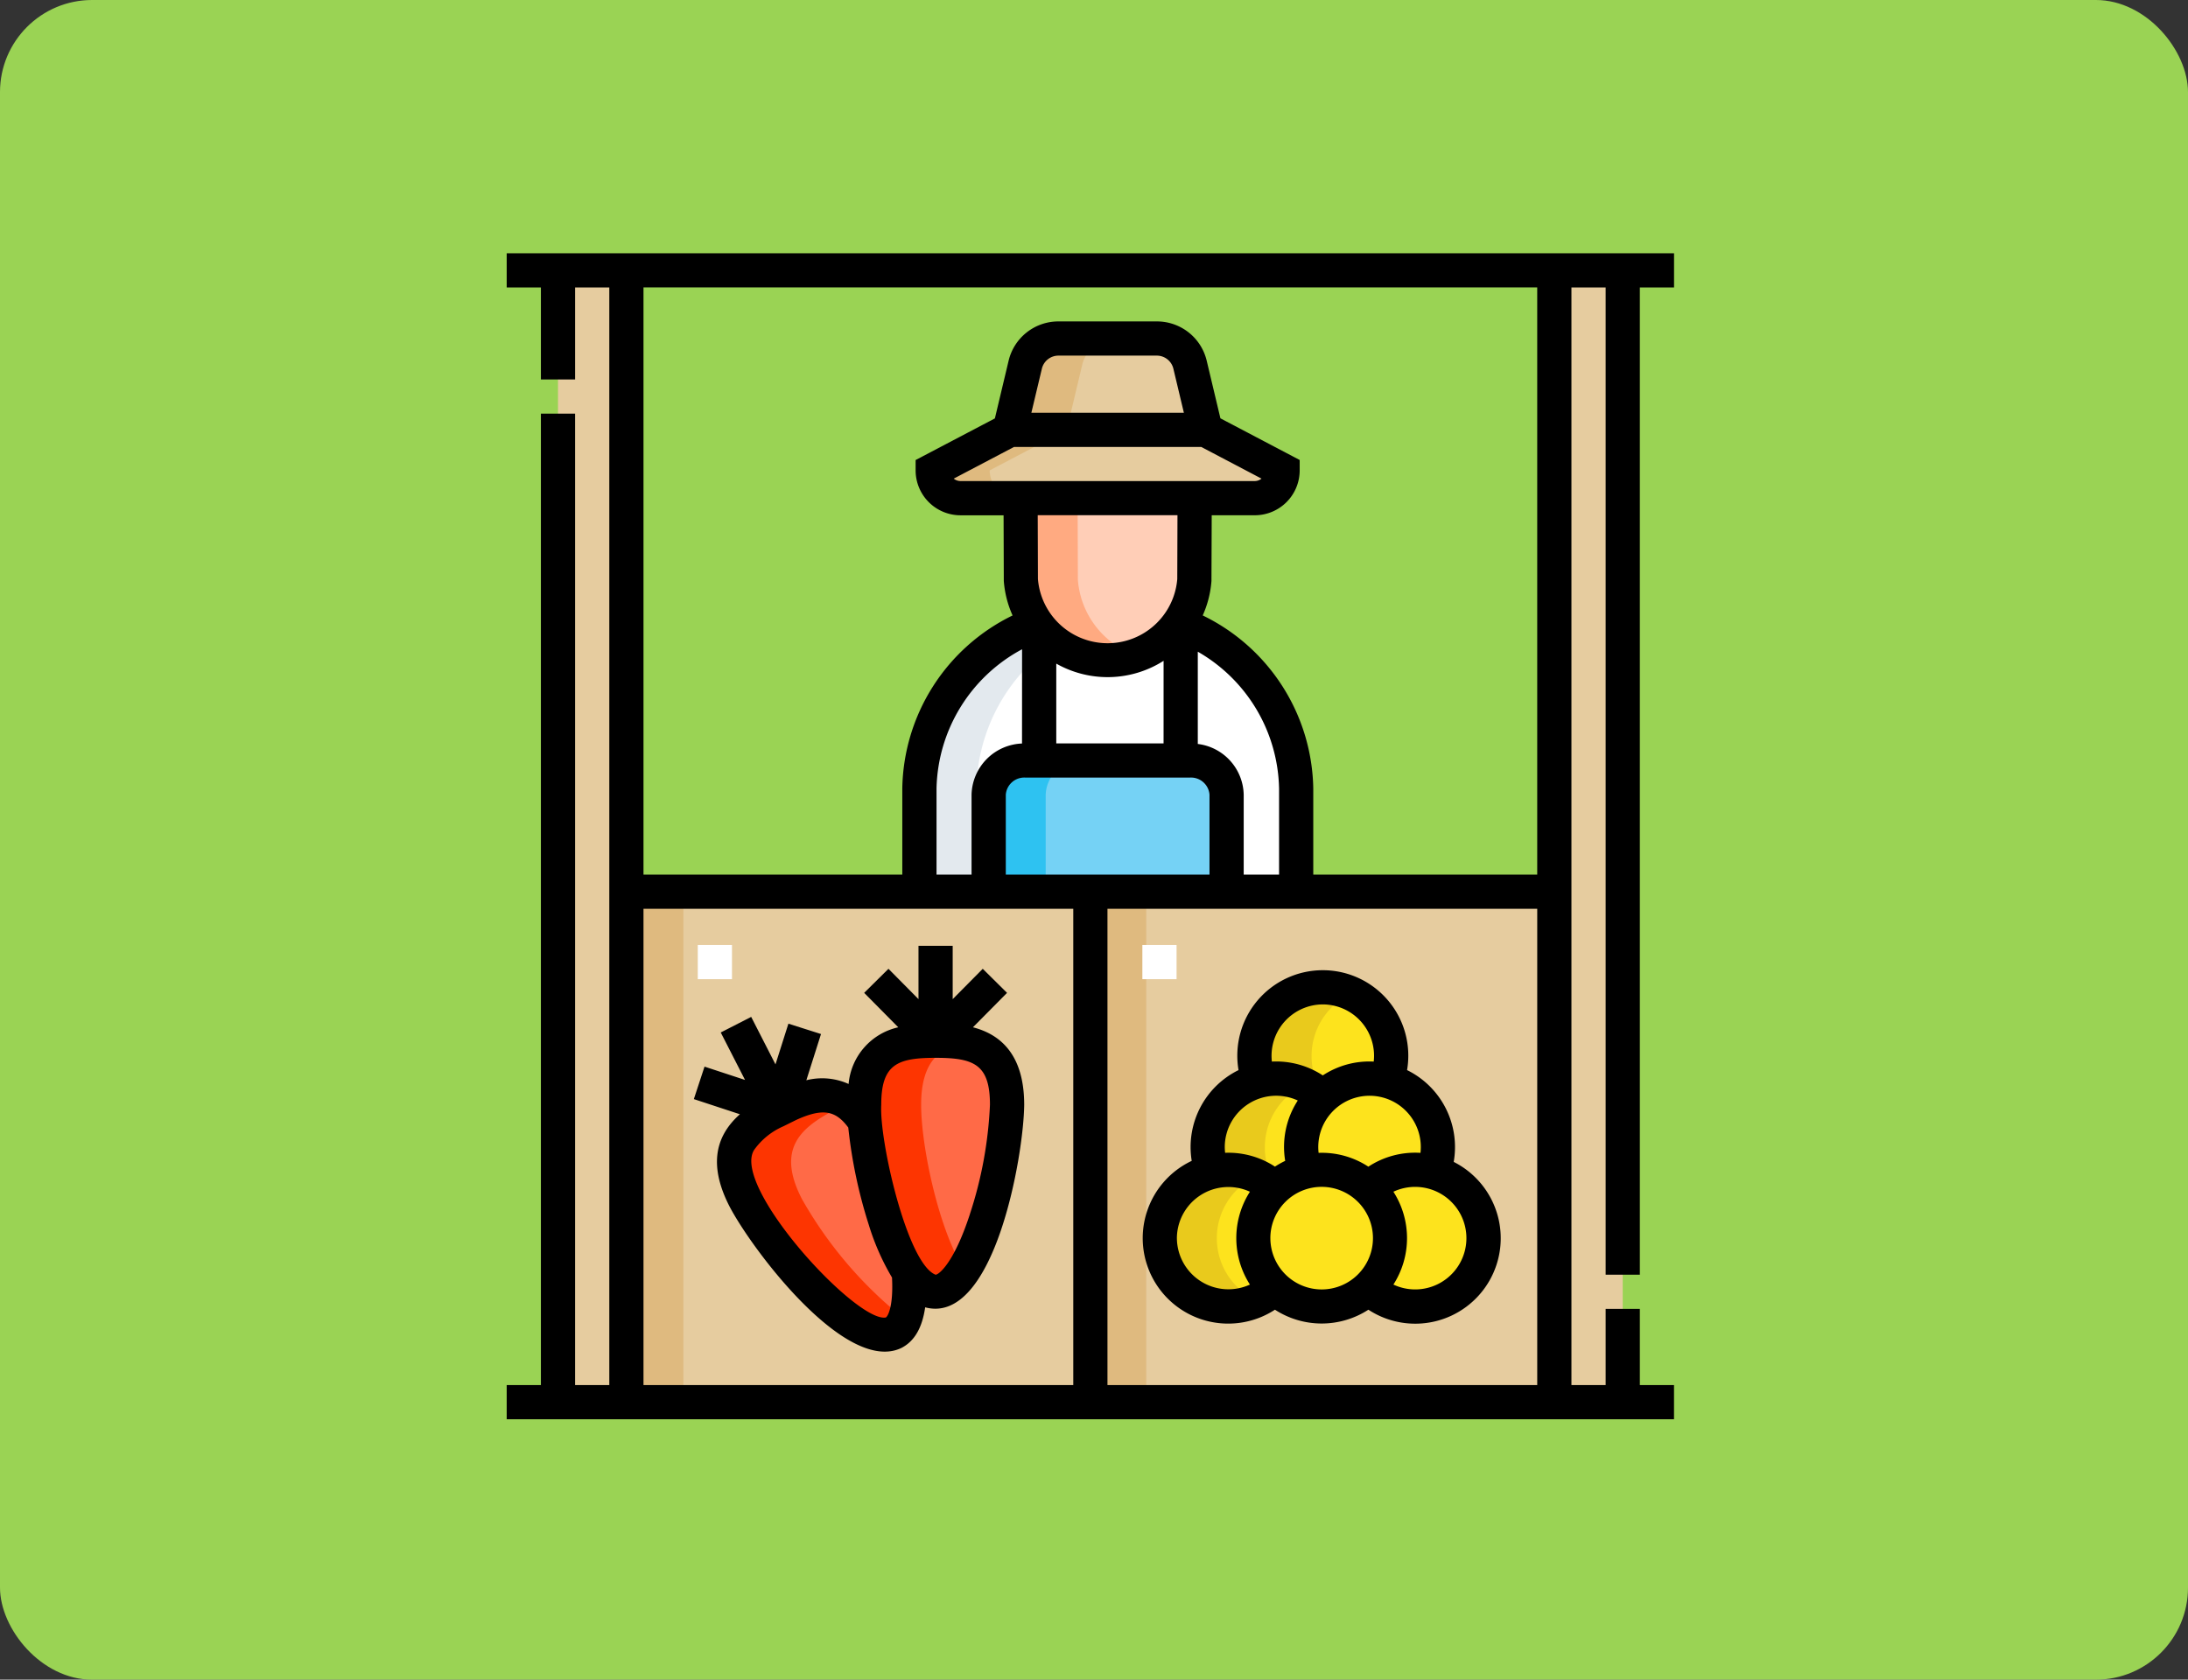 <svg xmlns="http://www.w3.org/2000/svg" width="190" height="145.891" viewBox="0 0 190 145.891">
  <rect x="0" y="0" width="190" height="145.891" fill="#333333" stroke="none"/>
  <g id="Grupo_1116364" data-name="Grupo 1116364" transform="translate(-495.051 -5066)">
    <rect id="Rectángulo_404900" data-name="Rectángulo 404900" width="190" height="145.891" rx="8" transform="translate(495.051 5066)" fill="#9ad354"/>
    <g id="Grupo_1116363" data-name="Grupo 1116363" transform="translate(539.051 5087.764)">
      <g id="Grupo_1116360" data-name="Grupo 1116360" transform="translate(4.455 1.721)">
        <path id="Trazado_912899" data-name="Trazado 912899" d="M181.026,186v-8.962a15.618,15.618,0,0,1,10.146-14.32H203.6a15.619,15.619,0,0,1,10.146,14.32V186Z" transform="translate(-149.64 -132.033)" fill="#fff"/>
        <path id="Trazado_912900" data-name="Trazado 912900" d="M196.12,162.717h-4.95a15.619,15.619,0,0,0-10.146,14.32V186h4.95v-8.962A15.619,15.619,0,0,1,196.12,162.717Z" transform="translate(-149.64 -132.033)" fill="#e3e9ee"/>
        <g id="Grupo_1116359" data-name="Grupo 1116359">
          <path id="Trazado_912901" data-name="Trazado 912901" d="M52.5,280.311h80.579V324.65H52.5Z" transform="translate(-46.561 -226.346)" fill="#e6cc9f"/>
          <path id="Trazado_912902" data-name="Trazado 912902" d="M22.5,7.736h5.939v98.3H22.5Z" transform="translate(-22.5 -7.736)" fill="#e6cc9f"/>
          <path id="Trazado_912903" data-name="Trazado 912903" d="M459.5,7.736h5.939v98.3H459.5Z" transform="translate(-372.981 -7.736)" fill="#e6cc9f"/>
        </g>
        <path id="Trazado_912904" data-name="Trazado 912904" d="M310.184,338.32a5.94,5.94,0,0,0-4.049-7.949,5.939,5.939,0,1,0-11.059,0,5.94,5.94,0,0,0-4.067,7.9,5.939,5.939,0,1,0,5.439,10.111,5.934,5.934,0,0,0,8.117,0,5.939,5.939,0,1,0,5.619-10.065Z" transform="translate(-234.192 -259.993)" fill="#fde31d"/>
        <path id="Trazado_912905" data-name="Trazado 912905" d="M111.725,372.977c2.245,4.388,4.929,15.732,1.878,17.293s-10.681-7.252-12.926-11.64-.059-6.214,2.992-7.775S109.48,368.589,111.725,372.977Z" transform="translate(-84.46 -297.999)" fill="#ff6a47"/>
        <path id="Trazado_912906" data-name="Trazado 912906" d="M232.07,234.152v-8.425a3.088,3.088,0,0,0-3.195-2.97H214.607a3.088,3.088,0,0,0-3.195,2.97v8.425Z" transform="translate(-174.011 -180.186)" fill="#75d2f5"/>
        <path id="Trazado_912907" data-name="Trazado 912907" d="M189.27,51.491h25.55a2.414,2.414,0,0,0,2.414-2.414l-6.687-3.516L209.2,39.909a2.97,2.97,0,0,0-2.889-2.282h-8.534a2.97,2.97,0,0,0-2.889,2.282l-1.346,5.653-6.687,3.516A2.414,2.414,0,0,0,189.27,51.491Z" transform="translate(-154.316 -31.709)" fill="#e6cc9f"/>
        <path id="Trazado_912908" data-name="Trazado 912908" d="M225.4,107.655l.023,7.085a7.555,7.555,0,0,0,15.068,0l.023-7.085Z" transform="translate(-185.232 -87.873)" fill="#ffceb7"/>
        <path id="Trazado_912909" data-name="Trazado 912909" d="M52.5,280.311h4.95V324.65H52.5Z" transform="translate(-46.561 -226.346)" fill="#dfba7f"/>
        <path id="Trazado_912910" data-name="Trazado 912910" d="M255.5,280.311h4.95V324.65H255.5Z" transform="translate(-209.37 -226.346)" fill="#dfba7f"/>
        <path id="Trazado_912911" data-name="Trazado 912911" d="M105.626,378.635c-2.245-4.388-.059-6.214,2.992-7.775.353-.18.7-.348,1.046-.5-1.8-1.288-3.822-.612-6,.5-3.051,1.561-5.237,3.387-2.992,7.775s9.875,13.2,12.926,11.64a2.139,2.139,0,0,0,.962-1.188A35.75,35.75,0,0,1,105.626,378.635Z" transform="translate(-84.459 -298.004)" fill="#fd3501"/>
        <path id="Trazado_912912" data-name="Trazado 912912" d="M169.185,351.249c0,4.929-2.778,16.25-6.2,16.25s-6.2-11.321-6.2-16.25,2.778-5.559,6.2-5.559S169.185,346.32,169.185,351.249Z" transform="translate(-130.191 -278.781)" fill="#ff6a47"/>
        <path id="Trazado_912913" data-name="Trazado 912913" d="M161.725,351.25c0-3.663,1.535-4.951,3.73-5.371a13.357,13.357,0,0,0-2.475-.187c-3.427,0-6.2.63-6.2,5.559s2.778,16.25,6.2,16.25c.88,0,1.717-.747,2.475-1.94C163.26,362.107,161.725,354.913,161.725,351.25Z" transform="translate(-130.191 -278.782)" fill="#fd3501"/>
        <path id="Trazado_912914" data-name="Trazado 912914" d="M291.4,344a5.94,5.94,0,0,1,4.56-5.777,5.974,5.974,0,0,1,4.067-7.9,5.978,5.978,0,0,1,3.055-7.567,5.953,5.953,0,0,0-8,7.567,5.974,5.974,0,0,0-4.067,7.9,5.94,5.94,0,1,0,3.856,11.176A5.94,5.94,0,0,1,291.4,344Z" transform="translate(-234.19 -259.938)" fill="#e9ca1c"/>
        <path id="Trazado_912915" data-name="Trazado 912915" d="M219.556,222.757h-4.95a3.088,3.088,0,0,0-3.195,2.97v8.425h4.95v-8.425A3.089,3.089,0,0,1,219.556,222.757Z" transform="translate(-174.011 -180.186)" fill="#2ec2f1"/>
        <path id="Trazado_912916" data-name="Trazado 912916" d="M230.377,114.74l-.023-7.085H225.4l.023,7.085a7.56,7.56,0,0,0,10.009,6.575A7.563,7.563,0,0,1,230.377,114.74Z" transform="translate(-185.232 -87.873)" fill="#ffaa81"/>
        <path id="Trazado_912917" data-name="Trazado 912917" d="M191.808,49.078l6.687-3.516,1.346-5.653a2.97,2.97,0,0,1,2.889-2.282h-4.95a2.97,2.97,0,0,0-2.889,2.282l-1.346,5.653-6.687,3.516a2.414,2.414,0,0,0,2.414,2.414h4.95a2.414,2.414,0,0,1-2.414-2.414Z" transform="translate(-154.319 -31.709)" fill="#dfba7f"/>
      </g>
      <g id="Grupo_1116361" data-name="Grupo 1116361" transform="translate(0 0.236)">
        <path id="Trazado_912918" data-name="Trazado 912918" d="M98.4,88.954V3.206h2.97V.236H0v2.97H2.97v7.989h2.97V3.206h2.97V98.54H5.939V14.164H2.97V98.54H0v2.97H101.367V98.54H98.4V91.924h-2.97V98.54h-2.97V3.206h2.97V88.954H98.4ZM11.879,57.171H49.2V98.54H11.879ZM44.048,17.059h16.27l5.228,2.749a.924.924,0,0,1-.589.211H39.408a.925.925,0,0,1-.589-.211Zm1.513-2.97.911-3.824a1.48,1.48,0,0,1,1.444-1.141H56.45a1.48,1.48,0,0,1,1.444,1.141l.911,3.824ZM67.071,54.2H64v-6.94a4.537,4.537,0,0,0-3.987-4.406V34.841a14.013,14.013,0,0,1,7.058,11.884Zm-23.73,0v-6.94a1.611,1.611,0,0,1,1.71-1.485H59.32a1.611,1.611,0,0,1,1.71,1.485V54.2Zm13.7-11.395H47.724V35.876a9.05,9.05,0,0,0,9.319-.243Zm1.208-19.818-.018,5.54a6.07,6.07,0,0,1-12.1,0l-.018-5.54Zm-13.5,19.828a4.559,4.559,0,0,0-4.382,4.445V54.2H37.325V46.722a14.051,14.051,0,0,1,7.429-12.093ZM52.169,98.54V57.171h37.32V98.54ZM89.488,54.2H70.041V46.728a17.022,17.022,0,0,0-9.6-15.037A8.929,8.929,0,0,0,61.2,28.7l.022-5.71h3.739a3.9,3.9,0,0,0,3.9-3.9v-.9l-6.883-3.619-1.19-5A4.44,4.44,0,0,0,56.45,6.154H47.916a4.44,4.44,0,0,0-4.333,3.423l-1.19,5L35.51,18.193v.9a3.9,3.9,0,0,0,3.9,3.9h3.738l.019,5.6,0,.1a8.923,8.923,0,0,0,.763,3,17.021,17.021,0,0,0-9.577,15.022V54.2H11.879v-51H89.488Z" transform="translate(0 -0.236)"/>
        <path id="Trazado_912919" data-name="Trazado 912919" d="M305.957,331.414a7.447,7.447,0,0,0-4.05-7.974,7.424,7.424,0,1,0-14.635,0,7.443,7.443,0,0,0-4.065,7.883,7.423,7.423,0,1,0,7.227,12.928,7.461,7.461,0,0,0,8.114,0,7.423,7.423,0,1,0,7.41-12.837Zm-2.887-.786a7.385,7.385,0,0,0-4.524,1.2,7.371,7.371,0,0,0-4.321-1.2,4.452,4.452,0,1,1,8.845.009Zm-8.481-12.893a4.462,4.462,0,0,1,4.423,4.965,7.371,7.371,0,0,0-4.423,1.2,7.368,7.368,0,0,0-4.422-1.2,4.462,4.462,0,0,1,4.423-4.965Zm-8.513,12.378a4.465,4.465,0,0,1,6.341-4.032,7.394,7.394,0,0,0-1.093,5.242,7.415,7.415,0,0,0-.889.5,7.368,7.368,0,0,0-4.327-1.2,4.52,4.52,0,0,1-.032-.506Zm-4.158,7.923a4.472,4.472,0,0,1,6.343-4.031,7.46,7.46,0,0,0,0,8.063A4.472,4.472,0,0,1,281.919,338.037Zm8.117,0a4.455,4.455,0,1,1,4.455,4.455A4.46,4.46,0,0,1,290.036,338.037Zm12.572,4.454a4.436,4.436,0,0,1-1.887-.423,7.46,7.46,0,0,0,0-8.063,4.453,4.453,0,1,1,1.888,8.486Z" transform="translate(-223.721 -252.494)"/>
        <path id="Trazado_912920" data-name="Trazado 912920" d="M106.309,311.13l2.961-2.991-2.11-2.089-2.61,2.636v-4.633h-2.97v4.631l-2.607-2.634-2.11,2.089,2.96,2.991a5.544,5.544,0,0,0-4.312,4.922,5.6,5.6,0,0,0-3.67-.322l1.274-4.015-2.831-.9-1.122,3.536-2.11-4.124-2.644,1.353,2.11,4.123L83,314.546l-.927,2.821,4,1.316c-2.35,2.081-2.582,4.733-.9,8.012,1.977,3.783,10.126,14.6,14.925,12.285,1.124-.575,1.806-1.741,2.062-3.527,5.967,1.586,8.556-13.11,8.6-17.6C110.754,313.316,108.516,311.7,106.309,311.13Zm-7.567,25.206c-2.556.469-13.454-11.394-11.432-14.56a6.1,6.1,0,0,1,2.538-2.048l1.123-.556c2.27-1.029,3.4-.844,4.512.666a42.327,42.327,0,0,0,1.782,8.451,20.944,20.944,0,0,0,2.016,4.577C99.413,335.437,98.9,336.257,98.742,336.336Zm7.3-8.967c-1.407,4.317-2.725,5.252-2.976,5.252-2.46-.941-4.9-11.648-4.72-14.765,0-3.508,1.391-4.074,4.72-4.074s4.72.566,4.72,4.074A35.29,35.29,0,0,1,106.04,327.369Z" transform="translate(-65.821 -243.902)"/>
      </g>
      <g id="Grupo_1116362" data-name="Grupo 1116362" transform="translate(16.591 60.318)">
        <path id="Trazado_912921" data-name="Trazado 912921" d="M278.8,303.7h2.97v2.97H278.8Z" transform="translate(-240.191 -303.704)" fill="#fff"/>
        <path id="Trazado_912922" data-name="Trazado 912922" d="M83.8,303.7h2.97v2.97H83.8Z" transform="translate(-83.798 -303.704)" fill="#fff"/>
      </g>
    </g>
  </g>
</svg>
